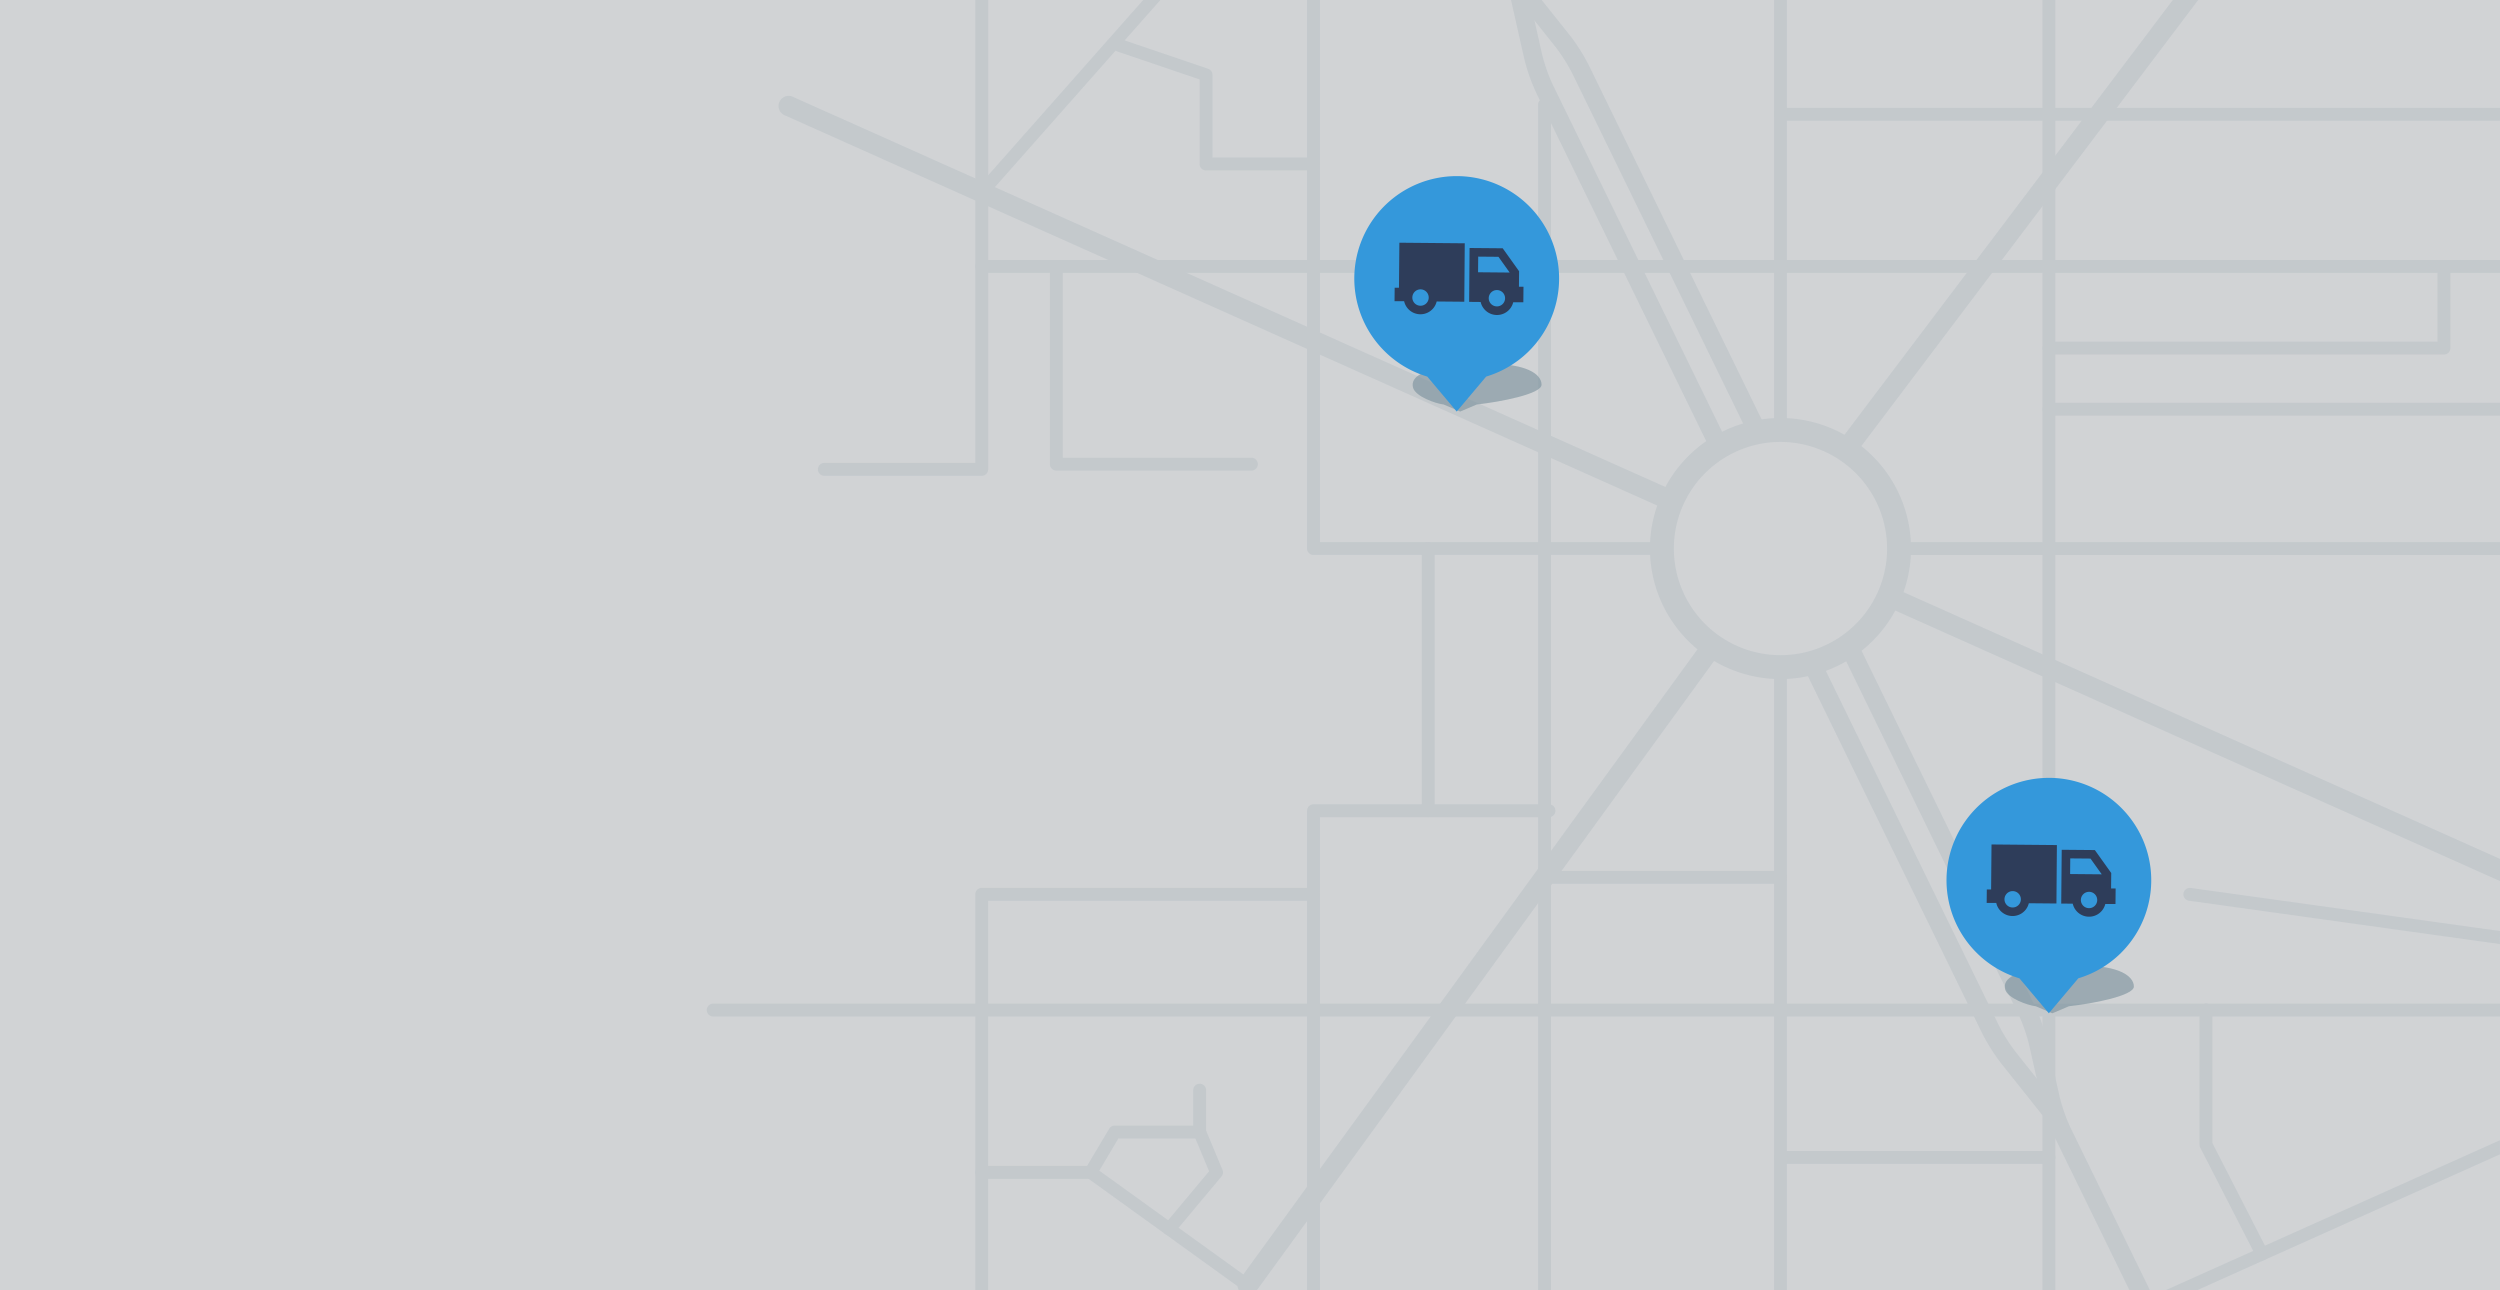 <svg xmlns="http://www.w3.org/2000/svg" viewBox="0 0 1358.2 701.08"><rect x="0" y="0" width="1358.2" height="701.08" fill="#808080" stroke="none"/><g data-name="Layer 1" style="isolation:isolate"><path fill="#eceff1" opacity=".75" d="M0 0h1358.2v701.08H0z"/><path fill="none" d="M0 0h1358.2v701.08H0z"/><g opacity=".15" fill="#78909c"><path d="M1116.11 611a5 5 0 0 1-3.92-1.89l-25.14-31.59a102.64 102.64 0 0 1-10.36-16.52l-95.14-195a5 5 0 1 1 9-4.39l95.16 195a93.92 93.92 0 0 0 9.18 14.67l25.11 31.58a5 5 0 0 1-3.91 8.11z"/><path d="M967.29 368.94a70.92 70.92 0 1 1 70.93-70.94 71 71 0 0 1-70.93 70.94zm0-128.84a57.92 57.92 0 1 0 57.93 57.9 58 58 0 0 0-57.93-57.9z"/><path d="M908.28 277.68a5.48 5.48 0 0 1-2.24-.48L426.64 62.77a5.5 5.5 0 1 1 4.49-10l479.4 214.38a5.5 5.5 0 0 1-2.25 10.52zM775.9 443.95a3.5 3.5 0 0 1-3.5-3.5V298a3.5 3.5 0 0 1 7 0v142.45a3.5 3.5 0 0 1-3.5 3.5zM679.85 255.67H573.91a3.5 3.5 0 0 1-3.5-3.5V146.73a3.5 3.5 0 0 1 7 0v101.94h102.44a3.5 3.5 0 0 1 0 7zM1228.93 684.77a3.5 3.5 0 0 1-3.12-1.9l-30.47-59.41a3.5 3.5 0 0 1-.39-1.6v-73.12a3.5 3.5 0 0 1 7 0V621l30.05 58.68a3.5 3.5 0 0 1-3.11 5.1zM1113.14 632.33H967.29a3.5 3.5 0 1 1 0-7h145.85a3.5 3.5 0 0 1 0 7zM967.29 480.15H841.52a3.5 3.5 0 0 1 0-7h125.77a3.5 3.5 0 0 1 0 7zM1327.75 192.61h-214.61a3.5 3.5 0 0 1 0-7h211.11v-40.87a3.5 3.5 0 0 1 7 0v44.37a3.5 3.5 0 0 1-3.5 3.5zM713.6 92.59h-58.37a3.5 3.5 0 0 1-3.5-3.5V43.16L607.09 28a3.5 3.5 0 0 1 2.25-6.63l47 16a3.5 3.5 0 0 1 2.37 3.31v44.91h54.89a3.5 3.5 0 0 1 0 7zM592.55 640.44a3.5 3.5 0 0 1-3-5.29l13.06-21.93a3.5 3.5 0 0 1 3-1.71h42.64v-19.24a3.5 3.5 0 1 1 7 0V615a3.5 3.5 0 0 1-3.5 3.5H607.6l-12 20.22a3.5 3.5 0 0 1-3.05 1.72z"/><path d="M635.21 671.18a3.5 3.5 0 0 1-2.68-5.74l24.34-29.11-8.34-20a3.5 3.5 0 1 1 6.46-2.7l9.16 21.93a3.5 3.5 0 0 1-.54 3.59l-25.7 30.75a3.49 3.49 0 0 1-2.7 1.28zM529.85 0v251.5h-82a3.5 3.5 0 0 0 0 7h85.52a3.5 3.5 0 0 0 3.5-3.5V0z"/><path d="M621.07 0l-90.34 102.16a3.5 3.5 0 0 0 5.24 4.64L630.41 0zM902.87 294.52H717.1V0h-7v298a3.5 3.5 0 0 0 3.5 3.5h189.27a3.5 3.5 0 0 0 0-7zM958.58 231L863.44 36a102.36 102.36 0 0 0-10.36-16.55L837.57 0h-12.78l20.46 25.71a93.72 93.72 0 0 1 9.18 14.67l95.16 195a5 5 0 1 0 9-4.39z"/><path d="M938.54 240.61l-95.15-195a94.1 94.1 0 0 1-5.66-16.32L831.16 0h-10.27c.1.39.19.77.27 1.13L828 31.5a102.91 102.91 0 0 0 6.39 18.5l95.17 195a5 5 0 1 0 9-4.39zM963.79 0v233.6a3.5 3.5 0 1 0 7 0V0zM1180.45 0l-182 241a5.5 5.5 0 1 0 8.78 6.63L1194.23 0z"/><path d="M1358.2 58.6H967.29a3.5 3.5 0 0 0 0 7h390.9zM1358.2 141.24H533.35a3.5 3.5 0 0 0 0 7h824.85zM1358.2 218.84h-245.06a3.5 3.5 0 0 0 0 7h245.06zM1358.2 294.52h-326.48a3.5 3.5 0 0 0 0 7h326.48zM1358.2 466.63L1028 318.95a5.5 5.5 0 0 0-4.49 10l334.69 149.73zM1358.2 505.82l-168-23.41a3.5 3.5 0 1 0-1 6.93l168.93 23.55zM1358.2 545.24H387.47a3.5 3.5 0 0 0 0 7h970.73z"/><path d="M1102.39 567.67l6.81 30.33a102.51 102.51 0 0 0 6.41 18.48l41.32 84.56h11.13l-43.45-88.92a93.8 93.8 0 0 1-5.66-16.32l-6.81-30.37a103 103 0 0 0-6.41-18.48l-95.17-195a5 5 0 1 0-9 4.39l95.15 195a94.38 94.38 0 0 1 5.68 16.33zM1193.32 701.08l164.87-73.97v-7.67l-181.97 81.64h17.1"/><path d="M1109.64 0h7v701.08h-7zM970.79 701.08V362.44a3.5 3.5 0 0 0-7 0v338.64zM842.62 701.08V56.88a3.5 3.5 0 0 0-7 0v644.2z"/><path d="M841.52 436.95H713.69a3.5 3.5 0 0 0-3.59 3.5v260.63h7V443.95h124.42a3.5 3.5 0 0 0 0-7z"/><path d="M933.64 346.37a5.5 5.5 0 0 0-7.68 1.22l-252.54 347.6a5.49 5.49 0 0 0-.35 5.89h9.66l252.13-347a5.5 5.5 0 0 0-1.22-7.71z"/><path d="M680.14 701.08a3.49 3.49 0 0 0-.23-5.5L594.6 634.1a3.5 3.5 0 0 0-2-.66h-59.25a3.5 3.5 0 0 0 0 7h58.06l84.15 60.65z"/><path d="M713.6 482.38H533.35a3.5 3.5 0 0 0-3.5 3.5v215.2h7v-211.7H713.6a3.5 3.5 0 0 0 0-7z"/></g><path d="M1132.78 524.71c-7.23 0-46.62-.23-43.44 12.7 1.21 4.94 12.42 8.81 16.65 9.27l9 3.83 9-3.83c12.78-1.39 35.31-5.67 35.31-10.74-.1-6.21-9.38-11.23-26.52-11.23z" style="mix-blend-mode:multiply" fill="#78909c" opacity=".6"/><path d="M1113.15 422.6a55.63 55.63 0 0 0-16.05 108.9l16 19 16-19a55.63 55.63 0 0 0-16-108.91z" fill="#3498db"/><path d="M1141.83 475l-17.18-.16.08-8.49 11 .1 6.1 8.55zm-10 10.78a4.44 4.44 0 1 0 3.15-1.27 4.43 4.43 0 0 0-3.15 1.27zm15 5.35h2.47l.08-8.44h-2.47l.08-8.4-8.9-12.47-18-.16-.27 29.23 6.26.06a9.09 9.09 0 0 0 17.69.16h1.23zM1090.33 485.39a4.45 4.45 0 1 0 3.15-1.27 4.44 4.44 0 0 0-3.15 1.27zm26.89 5.46l-15-.14a9.08 9.08 0 0 1-17.69-.16h-5.21l.07-7.31h2.34l.22-24.46 35.52.33z" fill="#2e3d5a" fill-rule="evenodd"/><path d="M811.08 197.79c-7.23 0-46.62-.23-43.44 12.7 1.21 4.94 12.42 8.81 16.65 9.27l9 3.83 9-3.83c12.71-1.4 35.21-5.68 35.21-10.76 0-6.18-9.28-11.21-26.42-11.21z" style="mix-blend-mode:multiply" fill="#78909c" opacity=".6"/><path d="M791.45 95.68a55.63 55.63 0 0 0-16.05 108.91l16 19 16-19a55.63 55.63 0 0 0-16-108.91z" fill="#3498db"/><path d="M820.13 148.07l-17.13-.16.08-8.49 11 .1 6.1 8.55zm-10 10.78a4.44 4.44 0 1 0 3.15-1.27 4.42 4.42 0 0 0-3.15 1.27zm15 5.35h2.47l.08-8.44h-2.47l.08-8.4-8.9-12.47-18-.16-.24 29.27 6.26.06a9.09 9.09 0 0 0 17.69.16h1.17zM768.63 158.47a4.45 4.45 0 1 0 3.15-1.27 4.44 4.44 0 0 0-3.15 1.27zm26.89 5.46l-15-.14a9.08 9.08 0 0 1-17.69-.16h-5.21l.07-7.31h2.34l.22-24.46 35.52.32z" fill="#2e3d5a" fill-rule="evenodd"/></g></svg>